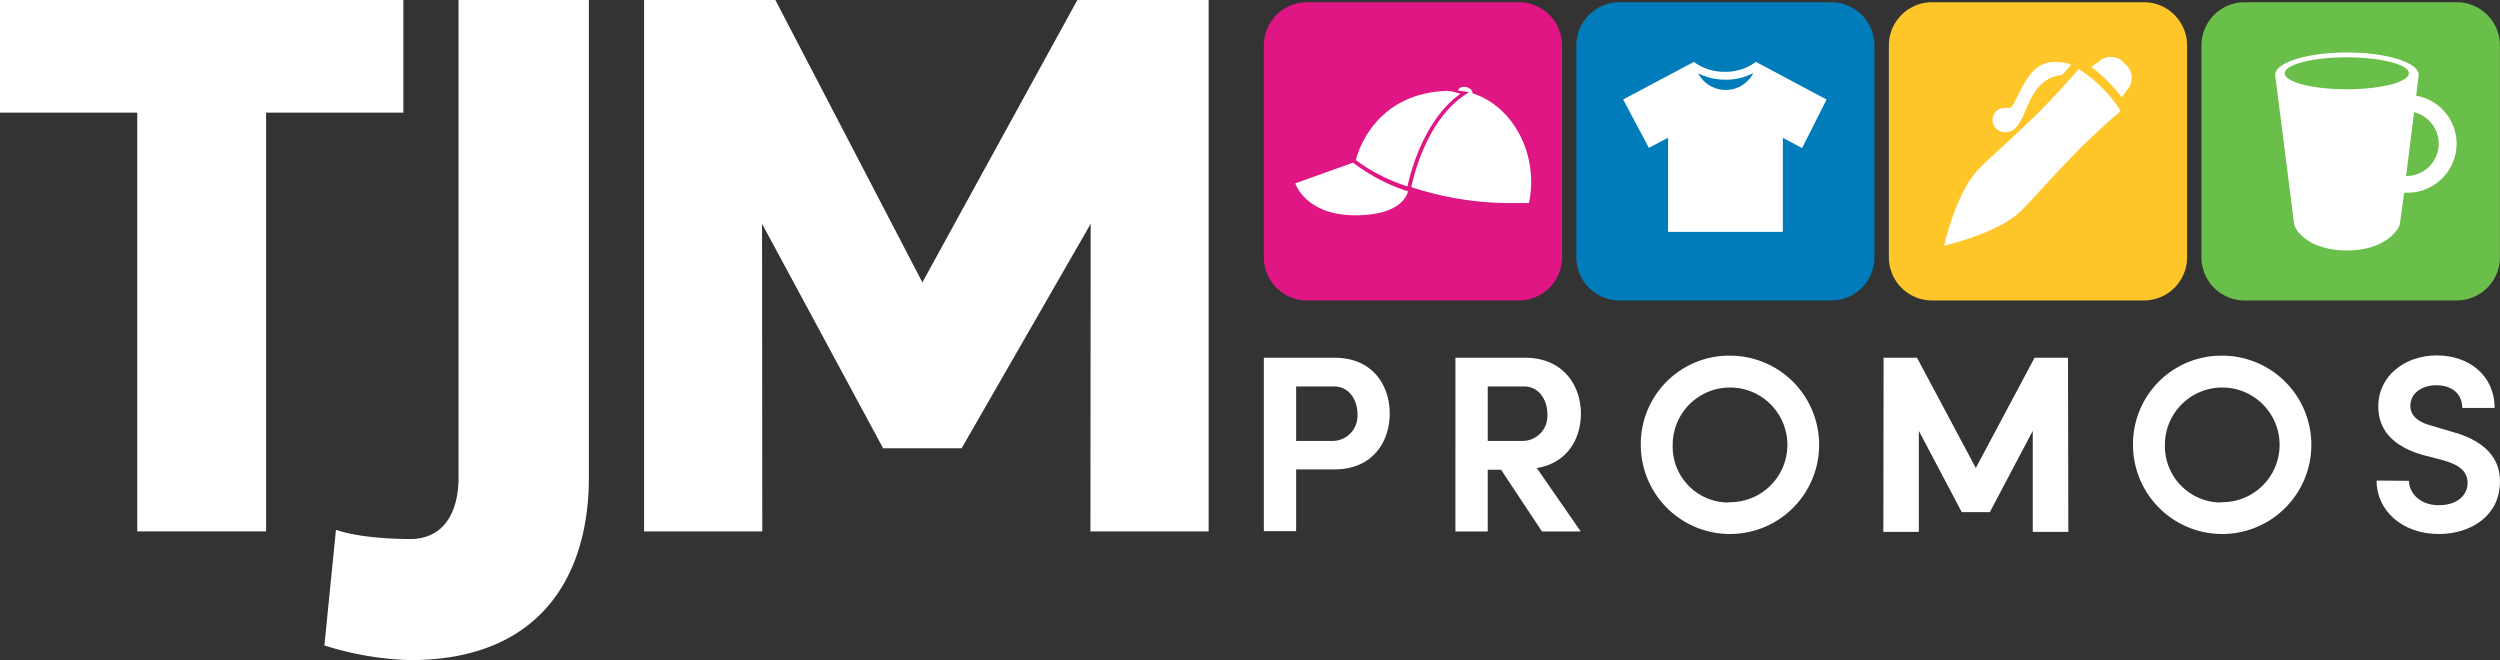 <svg id="a8ab2bec-8e33-4042-bf0b-3f9f3b20be49" data-name="Layer 1" xmlns="http://www.w3.org/2000/svg" viewBox="0 0 313.43 82.76"><rect x="0" y="0" width="313.43" height="82.76" fill="#333333" stroke="none"/><defs><style>.e74362ec-f809-4520-97b5-5cfe5fbbf06d{fill:#6abf4b;}.bd131ac9-b6e1-487f-a9b1-92a4184607a5{fill:#fff;}.ff2894b9-1d10-4d43-97d7-8ad382a86fd3{fill:#df1683;}.b9315d52-905b-44a8-80ff-a6f50816ce60{fill:#007cba;}.bf3df3fe-b9e9-4dba-a55c-f46e612a57c6{fill:#ffc629;}</style></defs><path class="e74362ec-f809-4520-97b5-5cfe5fbbf06d" d="M308,.28H281.41A5.42,5.42,0,0,0,276,5.7V32.25a5.41,5.41,0,0,0,5.4,5.42H308a5.42,5.42,0,0,0,5.42-5.42h0V5.7A5.42,5.42,0,0,0,308,.28h0"/><path class="bd131ac9-b6e1-487f-a9b1-92a4184607a5" d="M302.92,12l.32-2.6c0-1.56-4-2.82-9-2.82s-9,1.26-9,2.82L287.61,28c0,.68,1.67,3.4,6.64,3.4s6.64-2.84,6.64-3.4l.53-3.84h.43a6.12,6.12,0,0,0,4.33-1.8l0,0A6.11,6.11,0,0,0,302.92,12Zm-8.7-.81c-4.29,0-7.77-.89-7.77-2s3.47-2,7.77-2,7.78.9,7.78,2S298.51,11.19,294.22,11.19Zm7.61,10.88h-.17l1-8,0,0a4.06,4.06,0,0,1-.87,8Z"/><path class="ff2894b9-1d10-4d43-97d7-8ad382a86fd3" d="M190.42.28H163.87a5.42,5.42,0,0,0-5.42,5.42V32.25a5.42,5.42,0,0,0,5.42,5.42h26.55a5.42,5.42,0,0,0,5.42-5.42V5.7A5.42,5.42,0,0,0,190.42.28"/><path class="bd131ac9-b6e1-487f-a9b1-92a4184607a5" d="M176.55,23.91c-.19.8-1.19,3.08-6.64,3.08-6.26,0-7.52-4-7.52-4l7.26-2.6.09.08A22.75,22.75,0,0,0,176.55,24"/><path class="bd131ac9-b6e1-487f-a9b1-92a4184607a5" d="M170,20c.37-1.4,2.65-8.31,11.44-8.61a7.17,7.17,0,0,1,1.65.37c-4.71,3.36-6.36,10.3-6.63,11.61A22.38,22.38,0,0,1,170,20.09Z"/><path class="bd131ac9-b6e1-487f-a9b1-92a4184607a5" d="M191.68,25.46h-1.93a39.8,39.8,0,0,1-12.81-2c.23-1.13,1.94-8.73,7.13-11.82l.09-.06c-.21-.05-.42-.1-.64-.13l-.72-.1h0c.06-.34.53-.53,1-.44s.87.45.8.79h0c5,1.56,8.35,7.55,7.1,13.69"/><path class="b9315d52-905b-44a8-80ff-a6f50816ce60" d="M229.6.28H203.05a5.42,5.42,0,0,0-5.42,5.42V32.25a5.42,5.42,0,0,0,5.42,5.42H229.6a5.41,5.41,0,0,0,5.4-5.42V5.7A5.41,5.41,0,0,0,229.6.28"/><path class="bd131ac9-b6e1-487f-a9b1-92a4184607a5" d="M221,8.21l-.86-.46A6.28,6.28,0,0,1,216.23,9a6.31,6.31,0,0,1-3.86-1.24l-.87.46-8,4.25,3.22,6.07,2.41-1.28V29.07h14.39V17.28l2.41,1.28L229,12.48Zm-2.87,2.64a3.9,3.9,0,0,1-5.23-1.66h0v0l0,0a7.51,7.51,0,0,0,3.42.8,7.46,7.46,0,0,0,3.5-.83A3.84,3.84,0,0,1,218.11,10.85Z"/><path class="bf3df3fe-b9e9-4dba-a55c-f46e612a57c6" d="M268.78.28H242.23a5.42,5.42,0,0,0-5.42,5.42V32.25a5.42,5.42,0,0,0,5.42,5.42h26.55a5.42,5.42,0,0,0,5.42-5.42h0V5.7A5.42,5.42,0,0,0,268.78.28h0"/><path class="bd131ac9-b6e1-487f-a9b1-92a4184607a5" d="M250.2,14c.67-.67,1.37-.37,2-.53,1.66-2.86,2.5-6.71,7.15-5.47l.32.11c-.18.22-.57.68-1.12,1.28-2.76.32-3.73,2.36-4.65,4.56a7.93,7.93,0,0,1-1,1.83,1.74,1.74,0,0,1-2.13.67,1.54,1.54,0,0,1-.85-2,1.57,1.57,0,0,1,.28-.44"/><path class="bd131ac9-b6e1-487f-a9b1-92a4184607a5" d="M260.53,18.87c-2.75,2.75-5.66,6.08-7.1,7.52-2.89,2.88-9.69,4.41-9.69,4.41s1.52-6.8,4.41-9.69c1.44-1.44,4.77-4.35,7.52-7.1s4.93-5.35,4.93-5.35A14.64,14.64,0,0,1,263.52,11a14.34,14.34,0,0,1,2.35,2.92s-2.59,2.18-5.34,4.93"/><path class="bd131ac9-b6e1-487f-a9b1-92a4184607a5" d="M266.81,11.13c-.36.37-.58.82-.81,1.07a20.49,20.49,0,0,0-1.73-2,19.63,19.63,0,0,0-2.07-1.8c.25-.25.72-.46,1.09-.83A2.26,2.26,0,0,1,266.4,8a2.26,2.26,0,0,1,.41,3.11"/><polygon class="bd131ac9-b6e1-487f-a9b1-92a4184607a5" points="0 14.12 0 0 50.57 0 50.57 14.12 33.36 14.12 33.36 66.62 17.21 66.62 17.21 14.12 0 14.12"/><path class="bd131ac9-b6e1-487f-a9b1-92a4184607a5" d="M42.12,66.42c3.29,1.16,8.8,1.16,9.28,1.16,4.35,0,6.09-3.48,6.09-7.73V0H73.83V59.85c0,12.37-6.09,22.91-22.43,22.91a39.14,39.14,0,0,1-10.73-1.84Z"/><polygon class="bd131ac9-b6e1-487f-a9b1-92a4184607a5" points="135.07 0 115.64 35.4 97.21 0 80.75 0 80.75 66.62 95.57 66.62 95.54 28.06 110.72 56.2 114.46 56.2 116.81 56.2 120.56 56.2 136.74 28.06 136.71 66.62 151.53 66.62 151.53 0 135.07 0"/><path class="bd131ac9-b6e1-487f-a9b1-92a4184607a5" d="M158.45,44.85h8.85c4.84,0,6.93,3.51,6.93,7s-2.09,7-6.93,7h-4.8v7.74h-4.05Zm4.05,3.6v6.83h4.61a3.13,3.13,0,0,0,3.08-3.18,1.34,1.34,0,0,0,0-.2c0-1.58-.92-3.45-2.94-3.45Z"/><path class="bd131ac9-b6e1-487f-a9b1-92a4184607a5" d="M198.18,66.63h-4.86l-5.13-7.74h-1.67v7.74h-4.05V44.85h8.73c4.8,0,7,3.51,7,7,0,3.13-1.67,6.2-5.53,6.83ZM186.52,48.45v6.83h4.36A3.12,3.12,0,0,0,194,52.17a2.44,2.44,0,0,0,0-.27c0-1.58-.92-3.45-2.94-3.45Z"/><path class="bd131ac9-b6e1-487f-a9b1-92a4184607a5" d="M216.71,44.59a11.18,11.18,0,1,1-11,11.36v-.16a11.08,11.08,0,0,1,10.94-11.2h.06m0,18.37a7.19,7.19,0,1,0-7-7.38v.21A7,7,0,0,0,216.54,63h.17"/><path class="bd131ac9-b6e1-487f-a9b1-92a4184607a5" d="M278.42,44.59a11.18,11.18,0,1,1-11,11.36v-.16a11.08,11.08,0,0,1,10.94-11.2h.06m0,18.37a7.19,7.19,0,1,0-7-7.38v.21A7.06,7.06,0,0,0,278.37,63h.05"/><path class="bd131ac9-b6e1-487f-a9b1-92a4184607a5" d="M302,60.28c.06,1.58,1.42,3.06,3.76,3.06,2.18,0,3.51-1.13,3.6-2.62s-.88-2.4-3-3l-2.69-.7c-4.74-1.39-5.5-4.14-5.5-6.07,0-3.82,3.32-6.39,7.34-6.39s7.24,2.5,7.24,6.58H308.7c0-1.71-1.23-2.84-3.26-2.84-1.8,0-3.25,1-3.25,2.56,0,.69.25,1.86,2.59,2.49l2.69.8c4.87,1.32,6.13,4.07,5.94,6.64-.19,3.92-3.67,6.16-7.65,6.16-4.65,0-7.81-3-7.81-6.7Z"/><polygon class="bd131ac9-b6e1-487f-a9b1-92a4184607a5" points="259.31 66.68 259.27 44.85 255.08 44.85 247.71 58.67 240.34 44.85 236.15 44.85 236.12 66.68 240.57 66.68 240.57 54.02 245.95 64.21 249.47 64.21 254.85 54.02 254.85 66.68 259.31 66.68"/></svg>